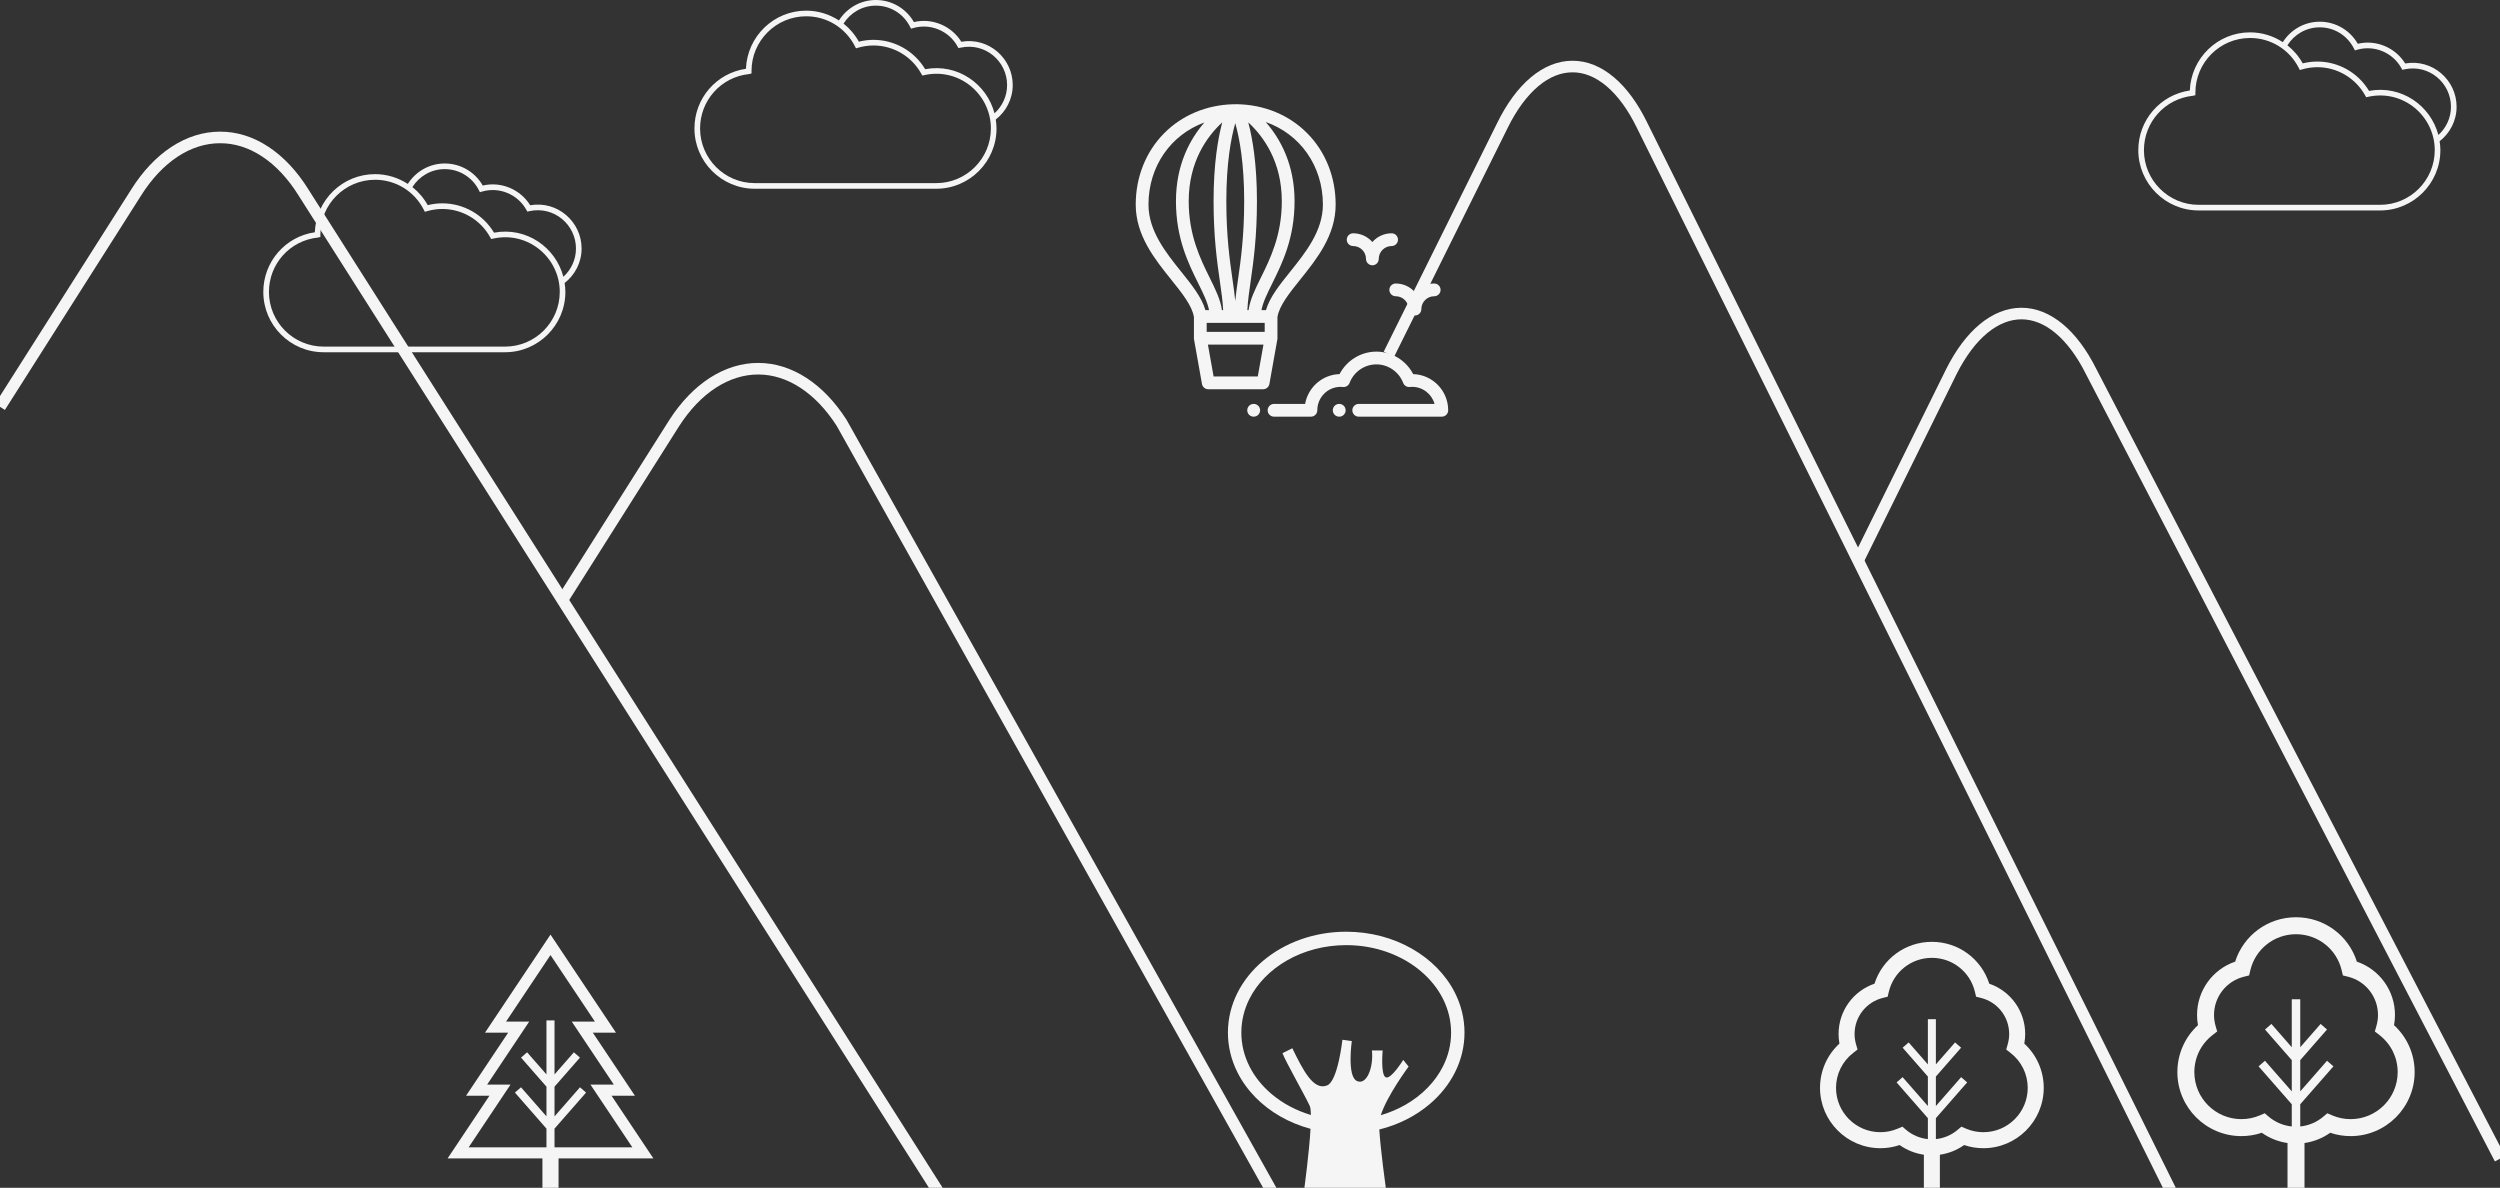 <svg width="1728" height="821" viewBox="0 0 1728 821" fill="none" xmlns="http://www.w3.org/2000/svg">
<rect x="0" y="0" width="1728" height="821" fill="#333333" stroke="none"/>
<g clip-path="url(#clip0_273_148)">
<path d="M451.628 800.702L422.692 757.37H438.854L409.766 713.795H425.765L380.5 646L335.229 713.795H351.229L322.141 757.37H338.303L309.372 800.702H374.926V823H377.713H383.287H386.075V800.702H451.628ZM352.86 749.689H336.704L365.786 706.125H349.787L380.5 660.131L411.208 706.125H395.203L424.296 749.689H408.134L437.071 793.027H383.287V780.1L405.083 755.199L400.886 751.526L383.287 771.642V751.105L400.864 731.016L396.667 727.349L383.287 742.641V705.277H377.713V742.635L364.333 727.348L360.136 731.016L377.713 751.104V771.636L360.115 751.526L355.923 755.199L377.713 780.1V793.027H323.929L352.86 749.689Z" fill="#F5F5F5"/>
<path d="M0 281.203L94.109 133.061C101.698 120.982 110.736 111.398 120.697 104.864C130.659 98.331 141.346 94.978 152.137 95C162.876 94.957 173.511 98.303 183.414 104.841C193.316 111.378 202.286 120.973 209.793 133.061L659.138 840.395" stroke="#F5F5F5" stroke-width="8" stroke-miterlimit="10"/>
<path d="M388.713 414.706L466.083 292.328C481.542 268.309 502.39 254.845 524.111 254.853C545.719 254.873 566.445 268.344 581.767 292.328L883 830.56" stroke="#F5F5F5" stroke-width="8" stroke-miterlimit="10"/>
<path d="M960 244.86L1038.51 86.648C1044.84 73.749 1052.38 63.513 1060.69 56.535C1069 49.557 1077.92 45.976 1086.92 46C1095.88 45.955 1104.75 49.528 1113.02 56.51C1121.28 63.491 1128.76 73.739 1135.02 86.648L1509.9 842.064" stroke="#F5F5F5" stroke-width="8" stroke-miterlimit="10"/>
<path d="M1284.29 387.439L1348.84 256.742C1361.74 231.09 1379.13 216.711 1397.25 216.72C1415.28 216.74 1432.57 231.127 1445.35 256.742L1728 800.913" stroke="#F5F5F5" stroke-width="8" stroke-miterlimit="10"/>
<path d="M1005.71 686.32C999.396 673.728 988.94 663.155 975.918 655.728C962.891 648.301 947.269 644.003 930.503 644C908.144 644.006 887.824 651.636 872.975 664.163C865.554 670.426 859.499 677.925 855.294 686.32C851.086 694.712 848.739 704.004 848.739 713.738C848.739 723.47 851.086 732.764 855.294 741.153C861.607 753.748 872.06 764.321 885.084 771.748C891.437 775.37 898.416 778.242 905.837 780.238C904.854 797.172 901.598 821 901.598 821H957.86C957.86 821 954.192 794.558 953.369 780.705C966.584 777.433 978.447 771.395 988.028 763.313C995.446 757.046 1001.5 749.548 1005.71 741.153C1009.92 732.764 1012.27 723.469 1012.26 713.738C1012.27 704.004 1009.92 694.712 1005.71 686.32ZM997.418 737C992.024 747.769 982.919 757.08 971.326 763.69C966.138 766.648 960.456 769.056 954.402 770.826C958.757 757.203 973.624 737.23 973.624 737.23L969.914 732.592C969.914 732.592 961.568 746.194 957.86 744.648C954.15 743.103 955.695 726.101 955.695 726.101H948.276C949.511 737.847 944.565 750.521 937.765 747.121C930.964 743.72 934.367 719.61 934.367 719.61L927.874 718.683C927.874 718.683 924.783 747.121 917.362 750.215C907.913 754.149 900.671 739.703 893.255 724.556L886.454 727.957C888.307 733.212 902.218 757.63 905.309 764.431C905.807 765.527 906.046 767.742 906.101 770.678C895.741 767.582 886.489 762.588 878.959 756.226C872.423 750.709 867.182 744.182 863.582 737C859.986 729.812 858.016 721.979 858.016 713.738C858.016 705.493 859.986 697.66 863.582 690.475C868.977 679.703 878.081 670.395 889.68 663.782C901.27 657.171 915.323 653.273 930.503 653.276C950.74 653.27 968.98 660.212 982.047 671.249C988.581 676.763 993.821 683.293 997.418 690.475C1001.02 697.66 1002.99 705.493 1002.99 713.737C1002.99 721.979 1001.02 729.812 997.418 737Z" fill="#F5F5F5"/>
<path d="M1399.19 721.329C1399.6 719.125 1399.81 716.911 1399.81 714.718C1399.81 698.858 1389.75 684.993 1374.98 679.931C1369.49 662.743 1353.62 651 1335.31 651C1317.01 651 1301.13 662.743 1295.64 679.931C1280.87 684.987 1270.82 698.858 1270.82 714.718C1270.82 716.911 1271.02 719.125 1271.43 721.329C1262.85 729.216 1258 740.186 1258 751.935C1258 774.929 1276.71 793.635 1299.7 793.635C1304.27 793.635 1308.73 792.9 1313.02 791.453C1318.01 794.985 1323.76 797.27 1329.78 798.145V828H1332.55H1338.08H1340.84V798.145C1346.86 797.27 1352.62 794.985 1357.61 791.453C1361.89 792.901 1366.36 793.635 1370.93 793.635C1393.92 793.635 1412.63 774.93 1412.63 751.935C1412.63 740.186 1407.77 729.215 1399.19 721.329ZM1370.93 782.573C1366.75 782.573 1362.69 781.741 1358.85 780.099L1355.71 778.748L1353.1 780.963C1348.84 784.571 1343.58 786.786 1338.08 787.347V772.871L1359.7 748.164L1355.54 744.523L1338.08 764.477V744.102L1355.52 724.17L1351.35 720.53L1338.08 735.697V704.465H1332.55V735.702L1319.27 720.529L1315.11 724.17L1332.55 744.102V764.477L1315.09 744.524L1310.93 748.164L1332.55 772.871V787.347C1327.04 786.786 1321.79 784.571 1317.53 780.963L1314.92 778.748L1311.77 780.098C1307.94 781.74 1303.88 782.572 1299.7 782.572C1282.8 782.572 1269.06 768.83 1269.06 751.934C1269.06 742.422 1273.41 733.601 1280.97 727.735L1283.93 725.434L1282.9 721.837C1282.22 719.471 1281.88 717.073 1281.88 714.717C1281.88 702.844 1289.94 692.57 1301.47 689.735L1304.75 688.924L1305.53 685.635C1308.81 671.753 1321.06 662.062 1335.31 662.062C1349.57 662.062 1361.81 671.753 1365.09 685.635L1365.87 688.925L1369.15 689.735C1380.69 692.571 1388.75 702.845 1388.75 714.718C1388.75 717.073 1388.4 719.471 1387.72 721.837L1386.69 725.435L1389.65 727.736C1397.22 733.602 1401.56 742.423 1401.56 751.935C1401.56 768.831 1387.82 782.573 1370.93 782.573Z" fill="#F5F5F5"/>
<path d="M1654.75 708.593C1655.19 706.255 1655.41 703.906 1655.41 701.58C1655.41 684.76 1644.74 670.053 1629.07 664.685C1623.25 646.455 1606.42 634 1587 634C1567.58 634 1550.75 646.455 1544.93 664.685C1529.26 670.048 1518.6 684.76 1518.6 701.58C1518.6 703.906 1518.81 706.255 1519.24 708.593C1510.14 716.957 1505 728.593 1505 741.054C1505 765.442 1524.84 785.282 1549.23 785.282C1554.08 785.282 1558.81 784.503 1563.36 782.967C1568.64 786.714 1574.75 789.137 1581.13 790.065V821.73H1584.07H1589.93H1592.87V790.066C1599.25 789.138 1605.36 786.714 1610.64 782.968C1615.19 784.503 1619.93 785.282 1624.77 785.282C1649.16 785.282 1669 765.443 1669 741.054C1669 728.593 1663.85 716.957 1654.75 708.593ZM1624.77 773.549C1620.34 773.549 1616.04 772.667 1611.97 770.925L1608.63 769.492L1605.86 771.841C1601.35 775.669 1595.77 778.017 1589.93 778.613V763.259L1612.87 737.054L1608.45 733.193L1589.93 754.356V732.746L1608.43 711.606L1604.01 707.745L1589.93 723.832V690.706H1584.07V723.837L1569.99 707.744L1565.57 711.606L1584.07 732.746V754.357L1565.55 733.193L1561.13 737.055L1584.07 763.259V778.613C1578.22 778.017 1572.65 775.669 1568.13 771.841L1565.37 769.492L1562.03 770.925C1557.97 772.666 1553.66 773.548 1549.23 773.548C1531.31 773.548 1516.73 758.974 1516.73 741.053C1516.73 730.964 1521.34 721.609 1529.37 715.387L1532.51 712.946L1531.41 709.131C1530.69 706.622 1530.33 704.078 1530.33 701.58C1530.33 688.987 1538.87 678.091 1551.1 675.083L1554.59 674.223L1555.41 670.734C1558.89 656.011 1571.88 645.733 1587 645.733C1602.12 645.733 1615.11 656.011 1618.58 670.735L1619.41 674.224L1622.89 675.084C1635.12 678.091 1643.67 688.988 1643.67 701.581C1643.67 704.079 1643.31 706.622 1642.58 709.132L1641.49 712.947L1644.63 715.388C1652.66 721.61 1657.27 730.965 1657.27 741.054C1657.27 758.974 1642.69 773.549 1624.77 773.549Z" fill="#F5F5F5"/>
<path d="M700 58.772C700 40.333 683.382 25.576 664.464 28.866C657.739 17.968 644.447 12.221 631.695 15.251C626.272 5.801 616.335 0 605.39 0C594.653 0 585.272 5.65 579.88 14.126C573.265 9.827 565.481 7.363 557.243 7.363C534.824 7.363 516.489 25.141 515.601 47.545C495.189 50.515 480 67.95 480 88.784C480 111.763 498.7 130.465 521.684 130.465H647.11C670.09 130.465 688.791 111.764 688.791 88.784C688.791 86.685 688.577 84.633 688.273 82.616C695.383 77.068 700 68.475 700 58.772ZM647.11 126.574H521.684C500.846 126.574 483.894 109.622 483.894 88.787C483.894 69.374 498.436 53.216 517.716 51.202L519.449 50.798V49.046C519.449 28.208 536.402 11.256 557.244 11.256C571.525 11.256 584.429 19.194 590.923 31.969L591.655 33.406L593.197 32.958C596.674 31.949 600.217 31.439 603.729 31.439C617.453 31.439 630.123 38.914 636.793 50.95L637.502 52.219L638.915 51.908C663.152 46.562 684.902 65.267 684.902 88.784C684.897 109.622 667.949 126.574 647.11 126.574ZM687.401 78.315C682.101 58.037 661.902 43.631 639.475 47.82C631.953 35.275 618.388 27.546 603.725 27.546C600.357 27.546 596.981 27.967 593.641 28.8C590.911 23.882 587.291 19.677 583.047 16.317C587.734 8.88 595.961 3.893 605.391 3.893C615.39 3.893 624.427 9.453 628.975 18.403L629.707 19.841L631.256 19.392C643.186 15.92 655.917 21.409 661.781 31.988L662.489 33.258L663.903 32.947C680.936 29.216 696.106 42.307 696.106 58.773C696.107 66.528 692.739 73.479 687.401 78.315Z" fill="#F5F5F5"/>
<path d="M402 171.772C402 153.333 385.382 138.576 366.464 141.866C359.739 130.968 346.447 125.221 333.695 128.251C328.272 118.801 318.335 113 307.39 113C296.653 113 287.272 118.65 281.88 127.126C275.265 122.827 267.481 120.363 259.243 120.363C236.824 120.363 218.489 138.141 217.601 160.545C197.189 163.515 182 180.95 182 201.784C182 224.763 200.7 243.465 223.684 243.465H349.11C372.09 243.465 390.791 224.764 390.791 201.784C390.791 199.685 390.577 197.633 390.273 195.616C397.383 190.068 402 181.475 402 171.772ZM349.11 239.574H223.684C202.846 239.574 185.894 222.622 185.894 201.787C185.894 182.374 200.436 166.216 219.716 164.202L221.449 163.798V162.046C221.449 141.208 238.402 124.256 259.244 124.256C273.525 124.256 286.429 132.194 292.923 144.969L293.655 146.406L295.197 145.958C298.674 144.949 302.217 144.439 305.729 144.439C319.453 144.439 332.123 151.914 338.793 163.95L339.502 165.22L340.915 164.908C365.152 159.562 386.902 178.267 386.902 201.784C386.897 222.622 369.949 239.574 349.11 239.574ZM389.401 191.315C384.101 171.037 363.902 156.631 341.475 160.82C333.953 148.275 320.388 140.546 305.725 140.546C302.357 140.546 298.981 140.967 295.641 141.8C292.911 136.882 289.291 132.677 285.047 129.317C289.734 121.88 297.961 116.893 307.391 116.893C317.39 116.893 326.427 122.453 330.975 131.403L331.707 132.841L333.256 132.392C345.186 128.92 357.917 134.409 363.781 144.988L364.489 146.258L365.903 145.947C382.936 142.216 398.106 155.307 398.106 171.773C398.107 179.528 394.739 186.479 389.401 191.315Z" fill="#F5F5F5"/>
<path d="M1698 73.772C1698 55.333 1681.38 40.576 1662.46 43.866C1655.74 32.968 1642.45 27.221 1629.7 30.251C1624.27 20.801 1614.33 15 1603.39 15C1592.65 15 1583.27 20.65 1577.88 29.126C1571.26 24.827 1563.48 22.363 1555.24 22.363C1532.82 22.363 1514.49 40.141 1513.6 62.545C1493.19 65.515 1478 82.95 1478 103.784C1478 126.763 1496.7 145.465 1519.68 145.465H1645.11C1668.09 145.465 1686.79 126.764 1686.79 103.784C1686.79 101.685 1686.58 99.633 1686.27 97.616C1693.38 92.068 1698 83.475 1698 73.772ZM1645.11 141.574H1519.68C1498.85 141.574 1481.89 124.622 1481.89 103.787C1481.89 84.374 1496.44 68.216 1515.72 66.202L1517.45 65.798V64.046C1517.45 43.208 1534.4 26.256 1555.24 26.256C1569.53 26.256 1582.43 34.194 1588.92 46.969L1589.66 48.406L1591.2 47.958C1594.67 46.949 1598.22 46.439 1601.73 46.439C1615.45 46.439 1628.12 53.914 1634.79 65.95L1635.5 67.219L1636.91 66.908C1661.15 61.562 1682.9 80.267 1682.9 103.784C1682.9 124.622 1665.95 141.574 1645.11 141.574ZM1685.4 93.315C1680.1 73.037 1659.9 58.631 1637.48 62.82C1629.95 50.275 1616.39 42.546 1601.72 42.546C1598.36 42.546 1594.98 42.967 1591.64 43.8C1588.91 38.882 1585.29 34.677 1581.05 31.317C1585.73 23.88 1593.96 18.893 1603.39 18.893C1613.39 18.893 1622.43 24.453 1626.97 33.403L1627.71 34.841L1629.26 34.392C1641.19 30.92 1653.92 36.409 1659.78 46.988L1660.49 48.258L1661.9 47.947C1678.94 44.216 1694.11 57.307 1694.11 73.773C1694.11 81.528 1690.74 88.479 1685.4 93.315Z" fill="#F5F5F5"/>
<g clip-path="url(#clip1_273_148)">
<path d="M903.544 92.082C891.016 79.447 873.826 72.346 855.082 72.039C854.142 71.981 853.2 71.988 852.261 72.059C833.857 72.569 817.005 79.644 804.672 92.082C791.995 104.867 785.013 122.387 785.013 141.414C785.013 162.717 798.07 178.99 809.59 193.347C816.997 202.58 823.995 211.305 825.242 219.134V233.785C825.242 233.839 825.249 233.891 825.25 233.944C825.253 234.012 825.255 234.079 825.261 234.147C825.269 234.246 825.282 234.343 825.296 234.439C825.302 234.478 825.304 234.518 825.311 234.558L830.804 265.412C831.178 267.515 833.007 269.047 835.143 269.047H873.072C875.209 269.047 877.038 267.515 877.412 265.412L882.905 234.558C882.912 234.518 882.914 234.478 882.919 234.439C882.934 234.342 882.947 234.246 882.955 234.147C882.961 234.079 882.963 234.012 882.965 233.944C882.967 233.891 882.973 233.838 882.973 233.785V219.134C884.221 211.305 891.219 202.58 898.626 193.347C910.146 178.99 923.203 162.717 923.203 141.414C923.203 122.387 916.221 104.867 903.544 92.082ZM862.795 84.564C862.811 84.578 862.827 84.592 862.842 84.606C873.4 94.382 885.986 111.77 885.986 139.087C885.986 162.633 877.959 178.869 871.509 191.914C867.527 199.968 864.013 207.097 863.004 214.37H862.17C862.472 208.217 863.395 201.759 864.434 194.492C866.378 180.897 868.796 163.977 868.796 139.088C868.796 113.394 865.777 95.736 862.795 84.564ZM853.81 85.133C856.779 95.57 859.98 112.9 859.98 139.088C859.98 163.351 857.611 179.926 855.707 193.245C854.958 198.482 854.267 203.316 853.81 207.982C853.352 203.316 852.661 198.483 851.912 193.245C850.008 179.926 847.639 163.351 847.639 139.088C847.639 112.899 850.84 95.57 853.81 85.133ZM844.777 84.606C844.792 84.591 844.809 84.578 844.824 84.564C841.843 95.736 838.823 113.393 838.823 139.088C838.823 163.977 841.242 180.897 843.186 194.492C844.225 201.76 845.147 208.217 845.45 214.37H844.615C843.606 207.097 840.092 199.968 836.11 191.915C829.66 178.869 821.633 162.634 821.633 139.088C821.633 111.77 834.219 94.382 844.777 84.606ZM816.466 187.83C805.856 174.606 793.829 159.618 793.829 141.414C793.829 114.766 809.446 93.091 832.49 84.649C822.458 96.219 812.818 113.889 812.818 139.088C812.818 164.694 821.351 181.954 828.208 195.822C831.73 202.945 834.654 208.871 835.691 214.371H833.191C830.61 205.458 823.714 196.864 816.466 187.83ZM869.381 260.231H838.836L834.912 238.193H873.304L869.381 260.231ZM874.158 229.377H834.058V223.186H874.158V229.377ZM891.751 187.83C884.502 196.864 877.607 205.459 875.025 214.37H871.928C872.964 208.871 875.89 202.945 879.412 195.822C886.268 181.954 894.802 164.694 894.802 139.088C894.802 113.664 884.99 95.903 874.862 84.34C898.378 92.553 914.387 114.434 914.387 141.414C914.388 159.618 902.361 174.607 891.751 187.83Z" fill="#F5F5F5"/>
<path d="M976.793 258.587C971.926 249.173 962.068 243.041 951.347 243.041C940.625 243.041 930.768 249.173 925.9 258.587C913.984 258.917 904.132 267.709 902.093 279.185H880.615C878.181 279.185 876.208 281.159 876.208 283.593C876.208 286.027 878.181 288 880.615 288H906.114C908.549 288 910.522 286.027 910.522 283.593C910.522 274.66 917.732 267.392 926.596 267.392C927.126 267.392 927.687 267.422 928.263 267.48C930.244 267.68 932.117 266.524 932.825 264.662C935.738 257.003 943.182 251.857 951.347 251.857C959.513 251.857 966.956 257.003 969.869 264.662C970.577 266.525 972.447 267.678 974.431 267.48C975.007 267.422 975.567 267.392 976.097 267.392C983.445 267.392 989.658 272.387 991.567 279.185H939.146C936.712 279.185 934.738 281.159 934.738 283.593C934.738 286.027 936.712 288 939.146 288H996.579C999.013 288 1000.99 286.027 1000.99 283.593C1000.99 270.033 990.197 258.959 976.793 258.587Z" fill="#F5F5F5"/>
<path d="M925.702 279.184H925.634C923.199 279.184 921.226 281.158 921.226 283.592C921.226 286.026 923.199 288 925.634 288H925.702C928.137 288 930.11 286.026 930.11 283.592C930.11 281.158 928.137 279.184 925.702 279.184Z" fill="#F5F5F5"/>
<path d="M866.579 279.184H866.51C864.076 279.184 862.103 281.158 862.103 283.592C862.103 286.026 864.076 288 866.51 288H866.579C869.013 288 870.987 286.026 870.987 283.592C870.987 281.158 869.013 279.184 866.579 279.184Z" fill="#F5F5F5"/>
<path d="M961.885 161.25C956.591 161.25 951.836 163.589 948.589 167.284C945.342 163.589 940.587 161.25 935.293 161.25C932.858 161.25 930.885 163.224 930.885 165.658C930.885 168.092 932.858 170.066 935.293 170.066C940.194 170.066 944.181 174.053 944.181 178.954C944.181 181.388 946.155 183.362 948.589 183.362C951.023 183.362 952.996 181.388 952.996 178.954C952.996 174.053 956.984 170.066 961.885 170.066C964.319 170.066 966.293 168.092 966.293 165.658C966.293 163.224 964.32 161.25 961.885 161.25Z" fill="#F5F5F5"/>
<path d="M991.326 195.952C986.032 195.952 981.277 198.291 978.03 201.986C974.783 198.291 970.028 195.952 964.734 195.952C962.299 195.952 960.326 197.925 960.326 200.36C960.326 202.794 962.299 204.767 964.734 204.767C969.635 204.767 973.622 208.755 973.622 213.656C973.622 216.09 975.596 218.064 978.03 218.064C980.464 218.064 982.438 216.09 982.438 213.656C982.438 208.755 986.425 204.767 991.326 204.767C993.76 204.767 995.734 202.794 995.734 200.36C995.734 197.925 993.761 195.952 991.326 195.952Z" fill="#F5F5F5"/>
</g>
</g>
<defs>
<clipPath id="clip0_273_148">
<rect width="1728" height="821" fill="white"/>
</clipPath>
<clipPath id="clip1_273_148">
<rect width="216" height="216" fill="white" transform="translate(785 72)"/>
</clipPath>
</defs>
</svg>
